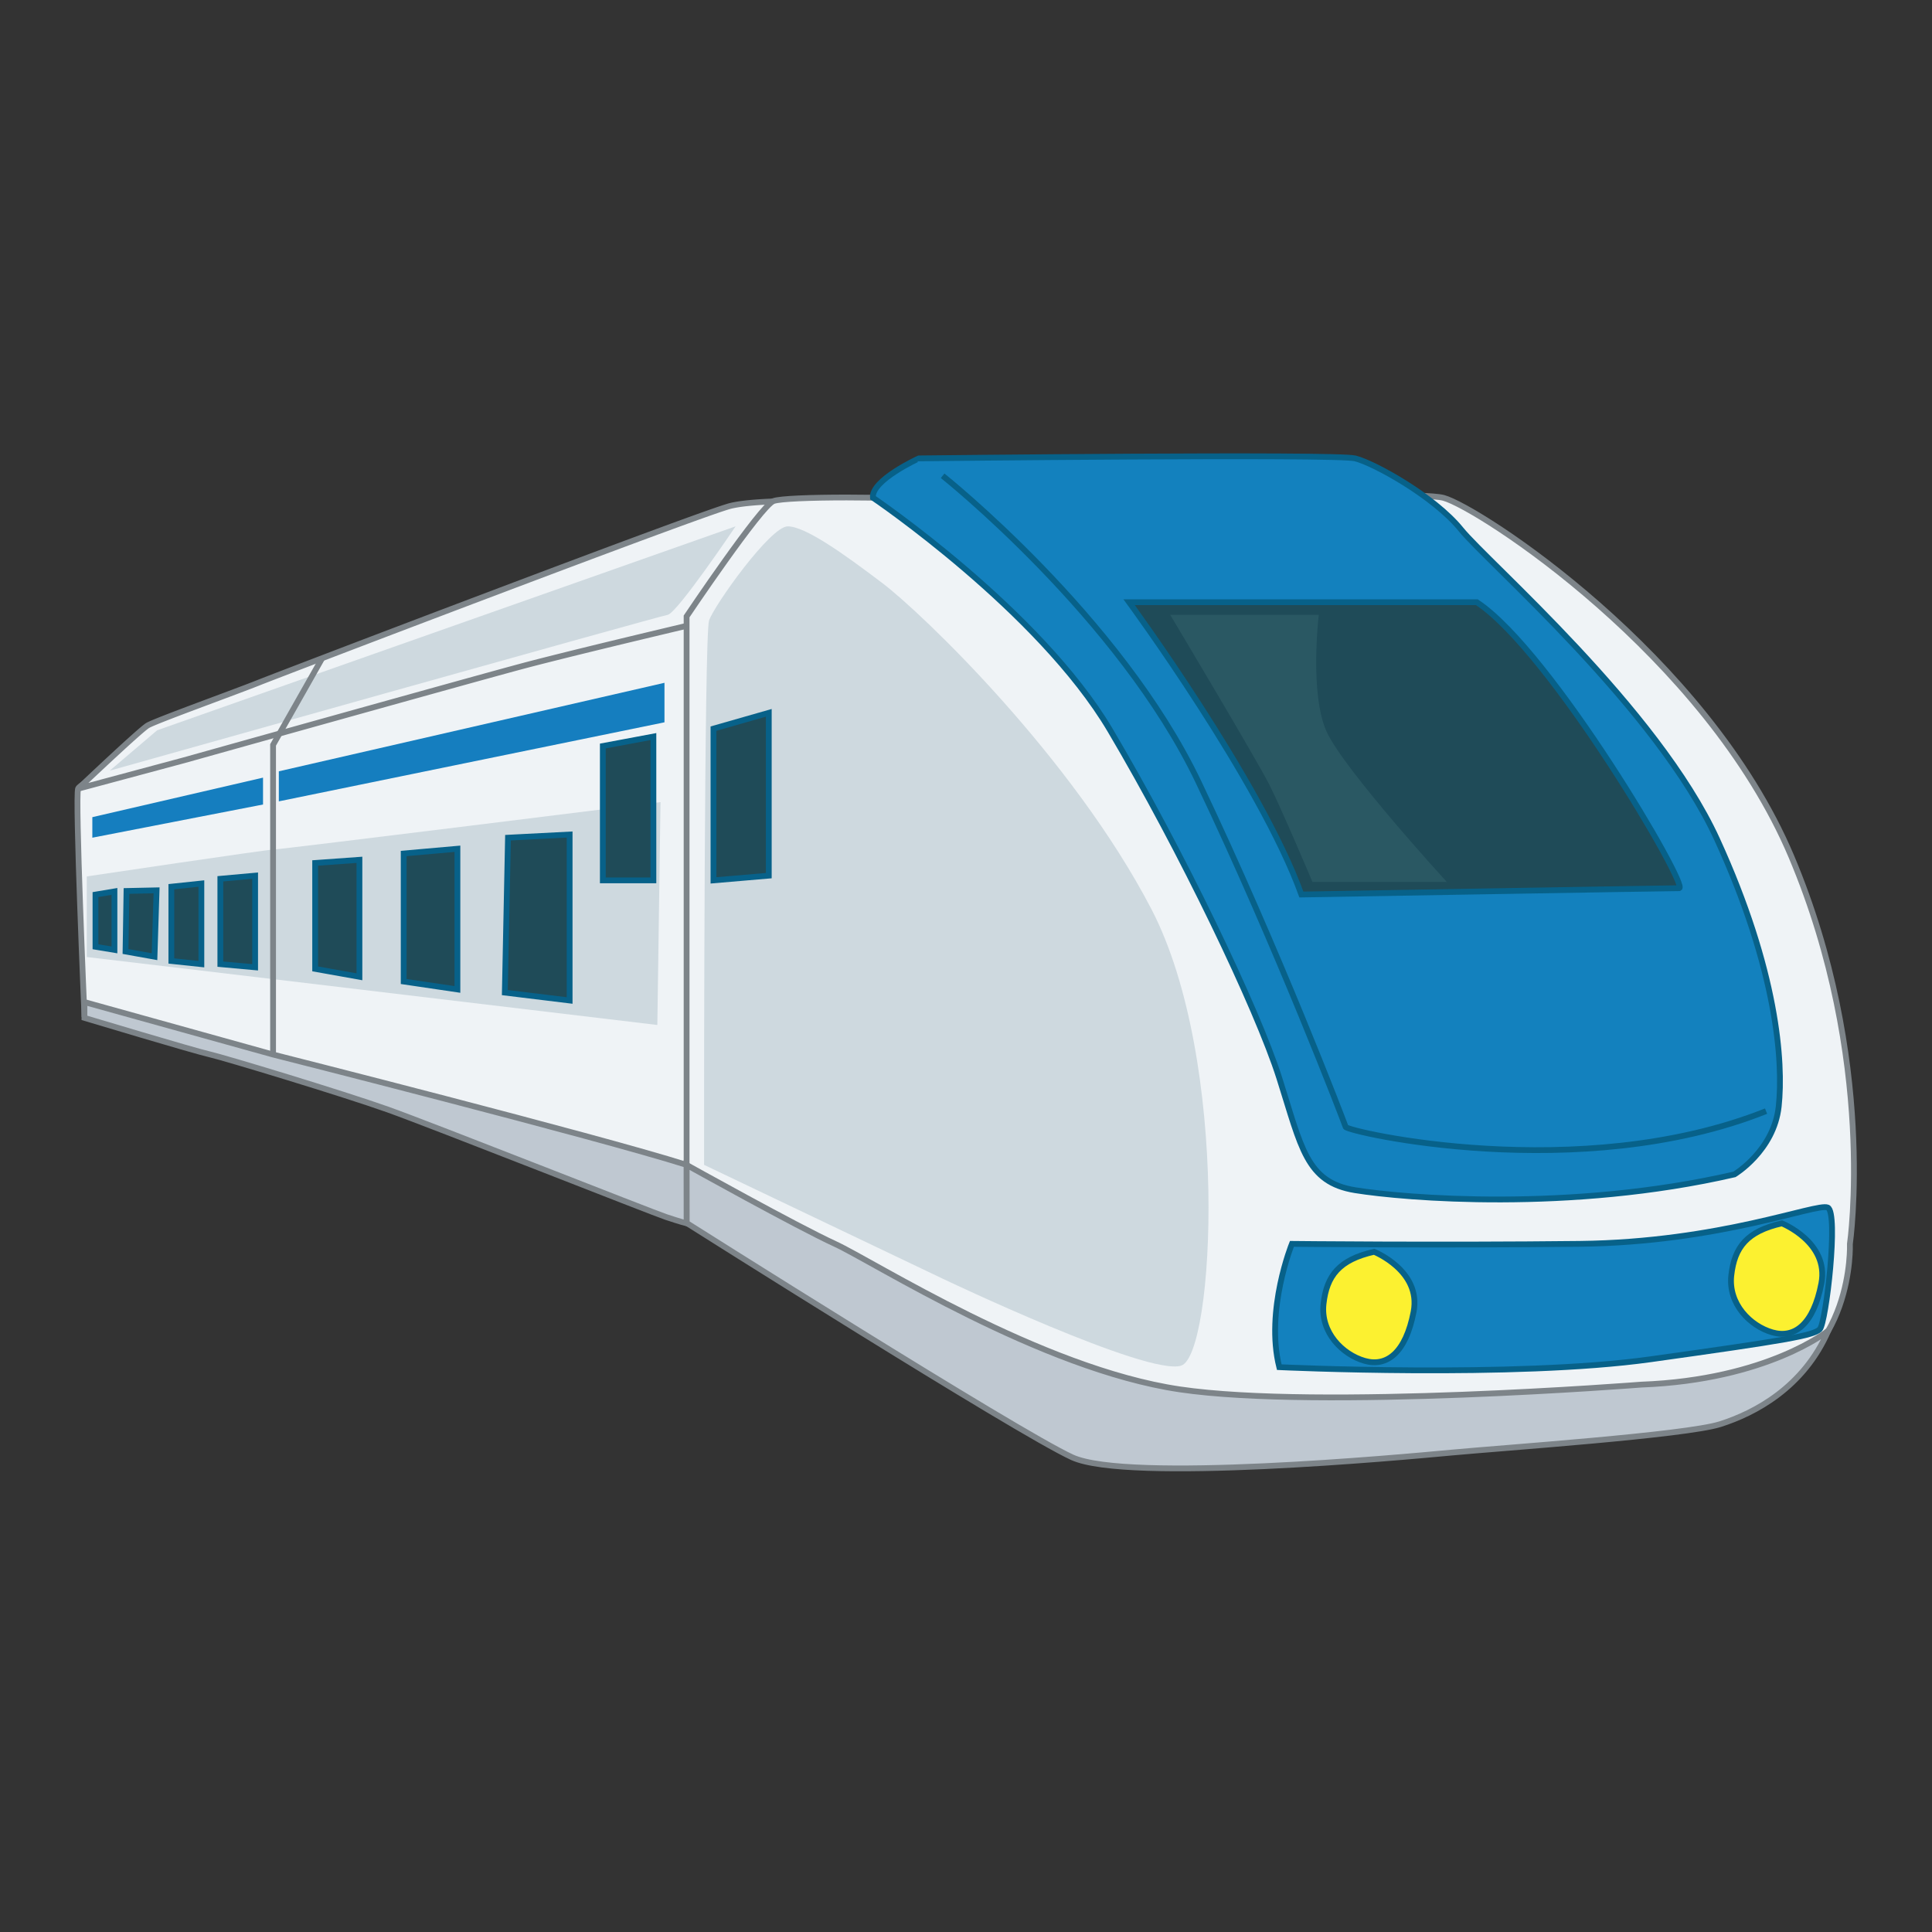 <svg id="Layer_2" data-name="Layer 2" xmlns="http://www.w3.org/2000/svg" viewBox="0 0 1000 1000"><rect x="0" y="0" width="1000" height="1000" fill="#333333" stroke="none"/><defs><style>.cls-1{fill:#eff3f6;}.cls-1,.cls-2,.cls-6{stroke:#7d8489;}.cls-1,.cls-2,.cls-3,.cls-4,.cls-6,.cls-8{stroke-miterlimit:10;stroke-width:3px;}.cls-2{fill:#bfc8d1;}.cls-3{fill:#1381be;}.cls-3,.cls-4,.cls-8{stroke:#076189;}.cls-4{fill:#1f4b58;}.cls-5{fill:#ced9df;}.cls-6{fill:none;}.cls-7{fill:#157ebf;}.cls-8{fill:#fcf130;}.cls-9{fill:#2a5863;}</style></defs><title>subway</title><path class="cls-1" d="M381.56,643.83s-154.62-64.62-198-78.53S43.7,525.21,43.7,525.21s-4.91-112.89-3.27-117,51.53-27,51.53-27L259.67,329.7,407.73,297Z"/><path class="cls-1" d="M424.91,259.34l-38.45,57.27s-87.53,20.45-117.8,28.63S95.24,393.51,95.24,393.51L40.71,408.16a.08.08,0,0,1-.07-.13c2.76-2.61,31.88-30.18,35.78-32.52,4.09-2.46,45-17.18,57.26-22.09s230.7-88.35,244.6-91.62S424.91,259.34,424.91,259.34Z"/><path class="cls-1" d="M366.83,625l-11.45-22.09V319.06s38.45-57.26,45-59.72,63.81-2.45,91.62,0,237.24-6.54,255.24-1.63,135.79,81,180,185.7,30.27,200.42,30.27,200.42,2.45,60.54-50.72,76.08-260.14,17.18-260.14,17.18-86.72-7.36-125.17-24.54S366.83,625,366.83,625Z"/><path class="cls-2" d="M355.38,633s171,108.22,199.6,121.31,170.16,0,196.34-2.45,121.07-9,139.07-14.73,43.15-19,55.93-48.37c0,0-31.39,25.46-96.84,27.92,0,0-166.88,13.09-238.87,2.45s-158.7-66.26-178.33-75.26-76.9-40.9-76.9-40.9Z"/><path class="cls-3" d="M451.82,257.61s86,58.18,122.8,120.35,76.08,144,87.53,180,13.91,54,39.27,58.08,111.25,11.45,196.33-8.18c0,0,20.45-12.27,22.91-35.18s-.82-70.35-31.91-138.25S770.13,291.25,756.23,274.07s-45-34.36-54.81-36.81-225.79,0-225.79,0S450.91,248.51,451.82,257.61Z"/><path class="cls-3" d="M487.9,246.26s91.63,72.8,132.53,158.7,75.26,175.88,76.08,178.34,121.07,30.26,217.6-8.18"/><path class="cls-4" d="M584.43,311.7S652.33,404.14,673.6,463c0,0,189.79-3.27,195.52-3.27S802.86,337.06,764.41,311.7Z"/><path class="cls-5" d="M487.9,661.83s106.35,50.72,123.53,45,25.36-157.88-15.54-236.42-118.62-153-139.07-168.52-40.09-29.45-49.09-29.45S369.53,313.51,367,321.2s-2.57,251.46-2.57,251.46v30.27Z"/><path class="cls-5" d="M341.88,415.18l-1.64,115.35L141.46,506.81,44.93,495.35V453.63s93.25-13.9,96.53-13.9S341.88,415.18,341.88,415.18Z"/><path class="cls-5" d="M380.74,272.43s-30.27,45-35.18,45.82S56.8,398.89,56.8,398.89L81.33,378Z"/><polyline class="cls-6" points="166.75 340.7 141.34 385.56 141.34 552.56"/><polygon class="cls-7" points="343.93 353.42 343.93 373.87 144.32 414.78 144.32 399.23 343.93 353.42"/><polygon class="cls-7" points="136.14 402.5 136.14 416.41 47.79 433.59 47.79 422.96 136.14 402.5"/><polygon class="cls-4" points="294.84 431.95 294.84 517.85 261.3 513.76 262.94 433.59 294.84 431.95"/><polygon class="cls-4" points="208.95 441.77 236.76 439.32 236.76 512.13 208.95 508.03 208.95 441.77"/><polygon class="cls-4" points="186.04 445.04 186.04 505.58 163.13 501.49 163.13 446.68 186.04 445.04"/><polygon class="cls-4" points="132.05 453.23 132.05 500.67 114.05 499.04 114.05 454.86 132.05 453.23"/><polygon class="cls-4" points="104.23 457.31 104.23 499.04 88.69 497.4 88.69 458.95 104.23 457.31"/><polygon class="cls-4" points="81.04 460.84 79.97 495.18 64.97 492.49 65.48 461.17 81.04 460.84"/><polygon class="cls-4" points="59.24 461.4 59.24 491.67 49.42 490.04 49.42 463.04 59.24 461.4"/><polygon class="cls-4" points="338.2 381.24 338.2 455.68 312.02 455.68 312.02 386.14 338.2 381.24"/><polygon class="cls-4" points="397.92 368.96 397.92 453.23 369.29 455.68 369.29 377.14 397.92 368.96"/><path class="cls-3" d="M668.69,643.83s-13.9,34.36-6.54,63.81c0,0,121.89,5.73,192.24-4.09s84.26-12.27,87.53-15.54,9.82-60.54,4.1-63-55.63,18-128.44,18.81S668.69,643.83,668.69,643.83Z"/><path class="cls-8" d="M711.23,647.92s24.54,9.82,20.45,31.09-13.9,28.63-25.36,25.36-22.9-14.73-21.27-29.45S693.24,652,711.23,647.92Z"/><path class="cls-8" d="M922.29,633.2s24.54,9.81,20.45,31.08-13.9,28.64-25.36,25.36-22.9-14.72-21.27-29.45S904.29,637.29,922.29,633.2Z"/><path class="cls-9" d="M682.6,318.25H605.7s45,75.26,51.54,88.35,22.09,49.9,22.09,49.9h69.53s-53.17-58.09-62.17-77.72S682.6,318.25,682.6,318.25Z"/><path class="cls-2" d="M355.38,633.2s-3.27-.82-10.64-3.28-121.07-47.44-144-55.62-85.07-27-92.44-28.63S43.7,526.85,43.7,526.85v-8.18l97.64,27.16s167.41,42.37,214,57.1Z"/></svg>